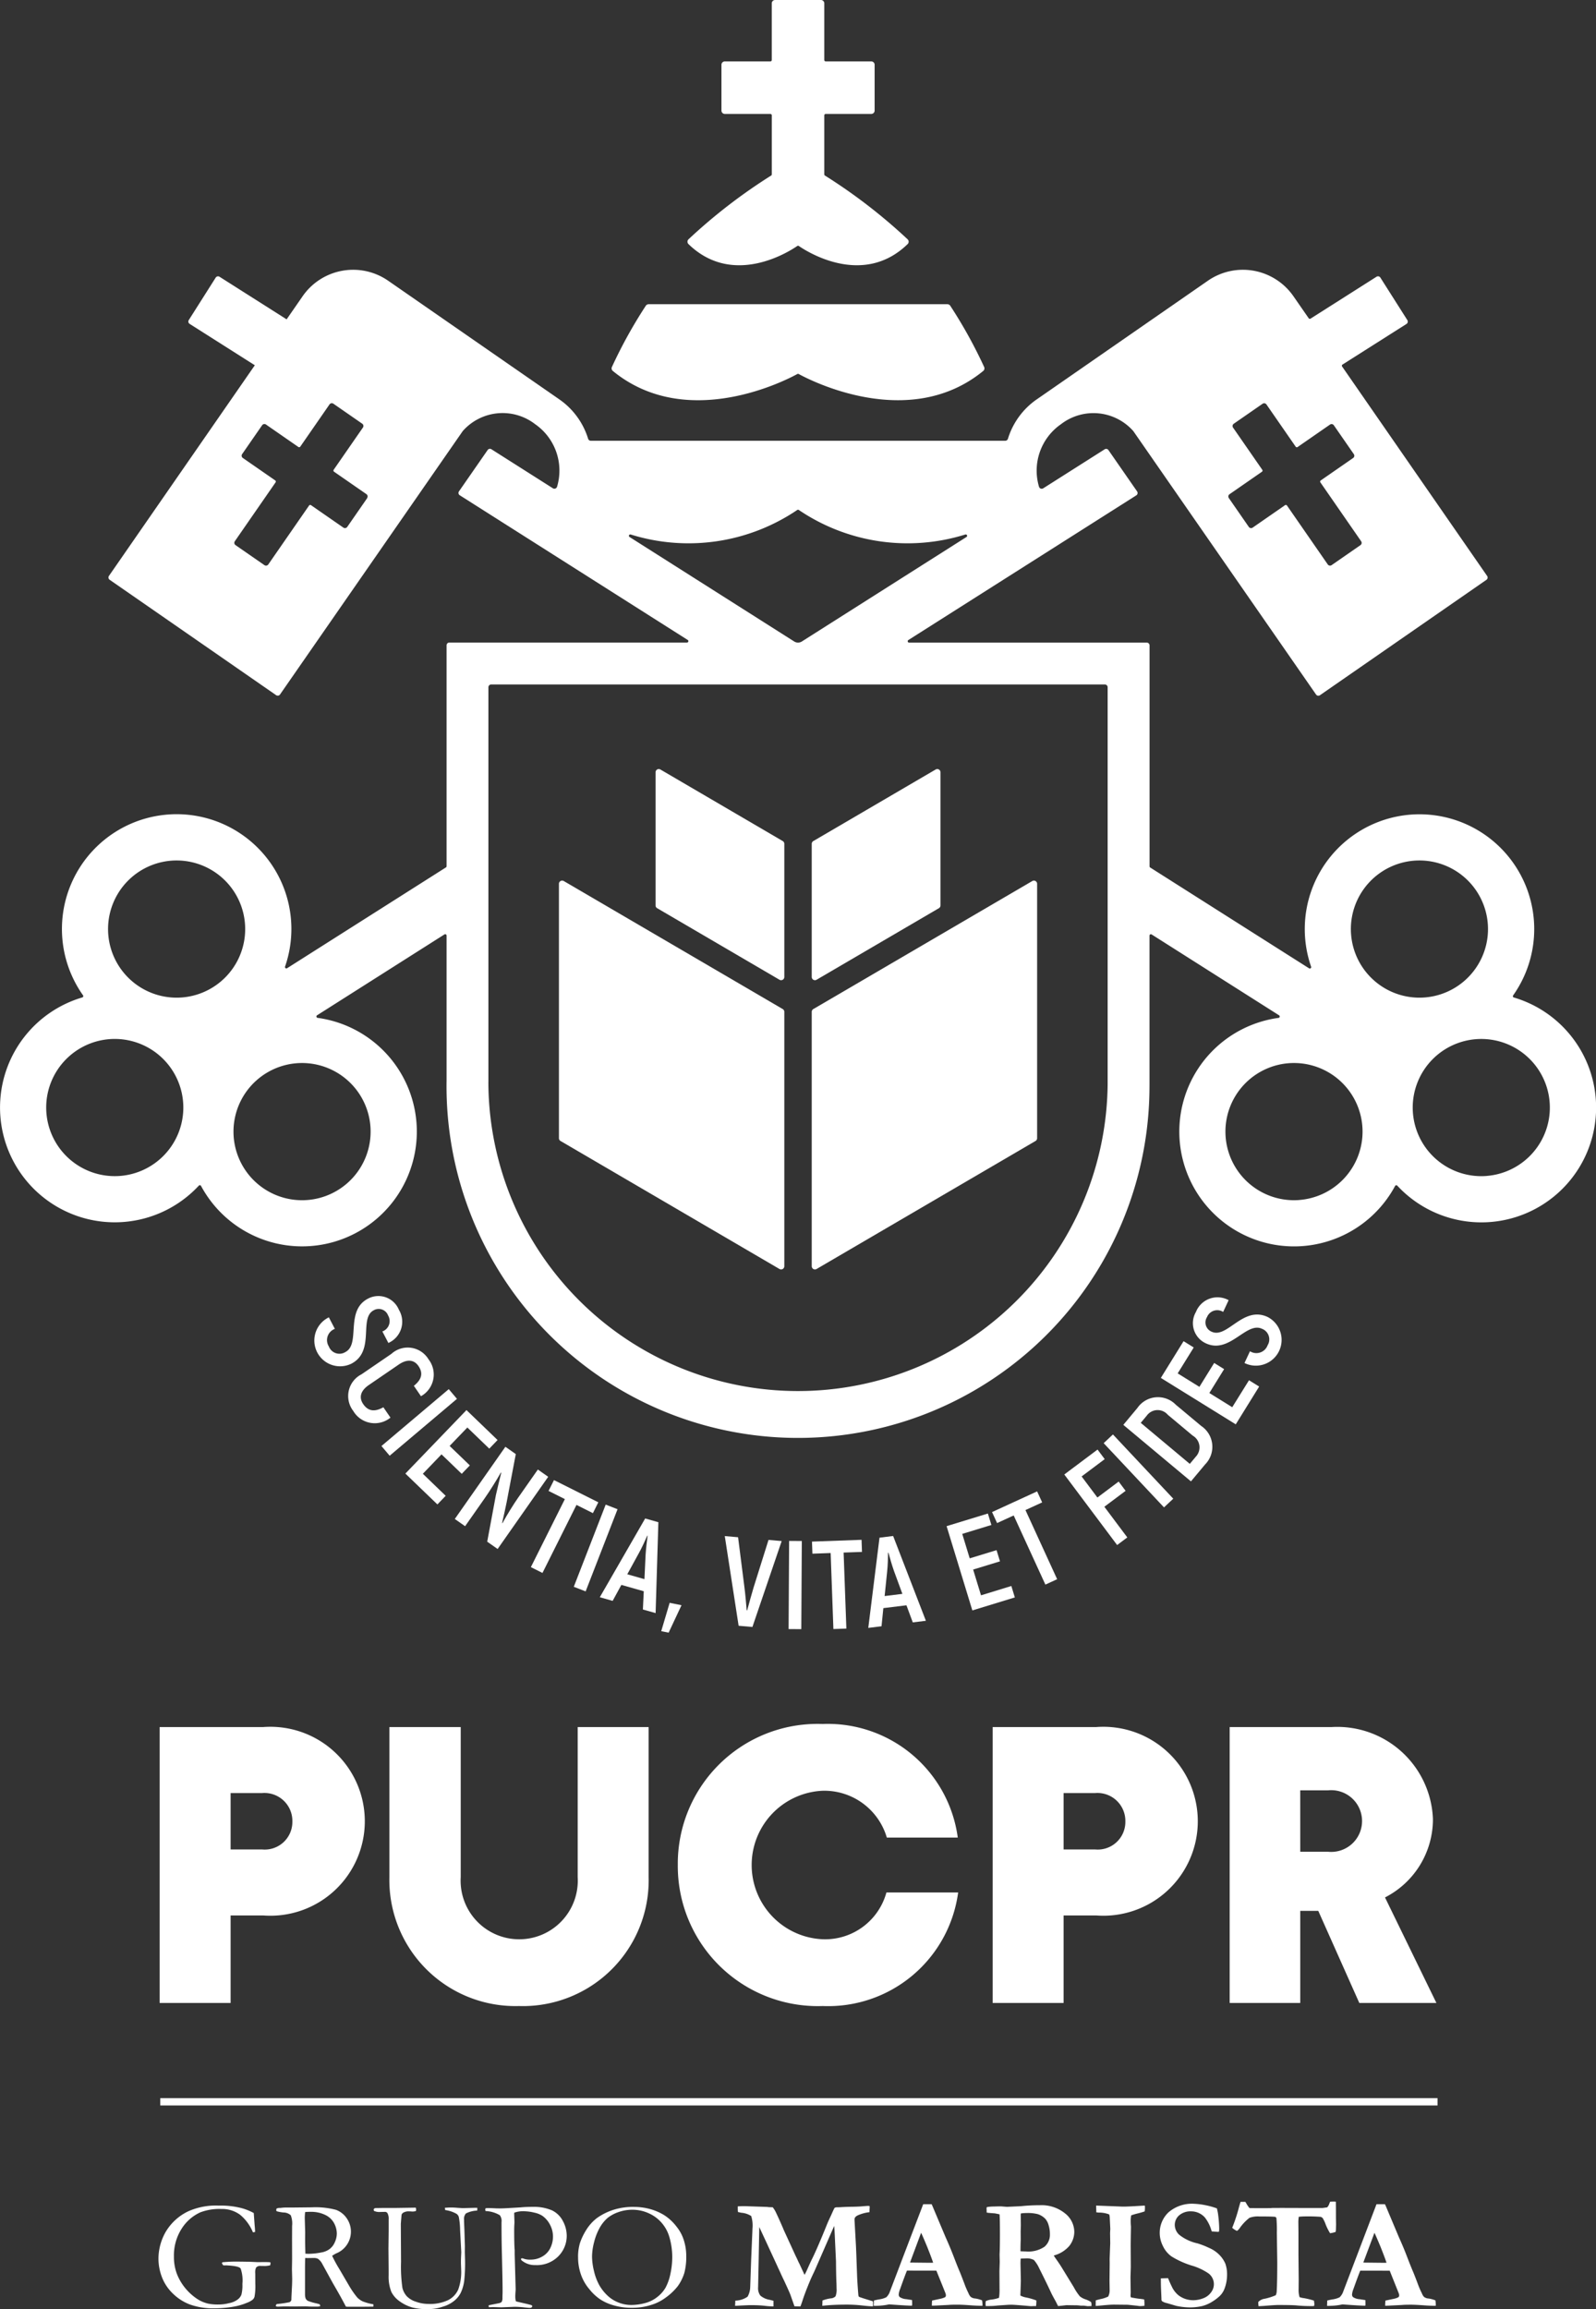 <svg id="b42921ae-afcb-4d1a-8b3a-a4af94eb240a" data-name="a43e281f-bf5e-4334-86f5-da538c92eb10" xmlns="http://www.w3.org/2000/svg" viewBox="0 0 58.568 84.696">
  <rect x="0" y="0" width="58.568" height="84.696" fill="#333333" stroke="none"/>
  <defs>
    <style>
      .b7080f88-d7a9-413a-8fb2-d10ca9483f74 {
        fill: #fff;
      }
    </style>
  </defs>
  <title>logo-pucpr-branca-escolas</title>
  <g>
    <g>
      <path class="b7080f88-d7a9-413a-8fb2-d10ca9483f74" d="M5.859,73.464V63.345H9.659a3.465,3.465,0,1,1,0,6.91H8.463v3.209Zm2.604-5.63h1.154a1.014,1.014,0,0,0,1.112-1.027,1.025,1.025,0,0,0-1.112-1.041h-1.154Z" transform="translate(-0 0)"/>
      <path class="b7080f88-d7a9-413a-8fb2-d10ca9483f74" d="M14.289,68.848V63.345H16.907v5.503a2.15,2.15,0,1,0,4.292,0V63.345h2.604v5.503a4.616,4.616,0,0,1-4.5,4.73h0q-.129.003-.257-.001A4.624,4.624,0,0,1,14.29,69.088Q14.287,68.968,14.289,68.848Z" transform="translate(-0 0)"/>
      <path class="b7080f88-d7a9-413a-8fb2-d10ca9483f74" d="M24.873,68.397a5.127,5.127,0,0,1,5.085-5.168h0q.117-.001.235.003a4.812,4.812,0,0,1,4.954,4.166H32.543a2.391,2.391,0,0,0-2.35-1.717,2.726,2.726,0,0,0,0,5.447,2.334,2.334,0,0,0,2.336-1.717h2.632a4.812,4.812,0,0,1-4.968,4.166,5.138,5.138,0,0,1-5.317-4.953v0Q24.872,68.51,24.873,68.397Z" transform="translate(-0 0)"/>
      <path class="b7080f88-d7a9-413a-8fb2-d10ca9483f74" d="M36.427,73.464V63.345h3.8a3.465,3.465,0,1,1,0,6.91H39.031v3.209Zm2.604-5.63h1.154a1.014,1.014,0,0,0,1.112-1.027,1.025,1.025,0,0,0-1.112-1.041H39.031Z" transform="translate(-0 0)"/>
      <path class="b7080f88-d7a9-413a-8fb2-d10ca9483f74" d="M45.125,73.464V63.345h3.744a3.511,3.511,0,0,1,3.711,3.299q.003.046.004.093a3.22,3.22,0,0,1-1.759,2.857l1.886,3.87H49.882L48.376,70.086h-.661v3.378Zm2.59-5.545h1.027a1.132,1.132,0,1,0-.014-2.252H47.714Z" transform="translate(-0 0)"/>
    </g>
    <g>
      <path class="b7080f88-d7a9-413a-8fb2-d10ca9483f74" d="M12.068,48.318l.22.422a.439.439,0,0,0-.22.646.415.415,0,0,0,.607.204c.569-.297-.024-1.514.828-1.958a.813.813,0,0,1,1.135.408.85.85,0,0,1-.386,1.217l-.22-.422a.404.404,0,0,0,.211-.584.368.368,0,0,0-.528-.193c-.561.293.067,1.497-.822,1.96a.945.945,0,0,1-.825-1.701Z" transform="translate(-0 0)"/>
      <path class="b7080f88-d7a9-413a-8fb2-d10ca9483f74" d="M13.265,50.408l1.098-.751a.892.892,0,0,1,1.362.199.909.909,0,0,1-.277,1.354l-.261-.381c.297-.237.344-.47.169-.726-.154-.225-.404-.272-.725-.053l-1.098.751c-.316.217-.363.467-.204.699.177.259.416.297.739.115l.261.381A.915.915,0,0,1,12.963,51.75a.894.894,0,0,1,.301-1.342Z" transform="translate(-0 0)"/>
      <path class="b7080f88-d7a9-413a-8fb2-d10ca9483f74" d="M16.769,51.307l-2.47,2.086-.301-.356,2.47-2.086Z" transform="translate(-0 0)"/>
      <path class="b7080f88-d7a9-413a-8fb2-d10ca9483f74" d="M16.355,54.863l-.304.316-1.175-1.131,2.242-2.329,1.141,1.098-.304.316-.805-.775-.65.676.742.714-.298.309-.742-.714-.685.712Z" transform="translate(-0 0)"/>
      <path class="b7080f88-d7a9-413a-8fb2-d10ca9483f74" d="M20.117,54.166l-1.856,2.648-.382-.268.319-1.711c.058-.252.142-.605.197-.821l-.017-0c-.159.283-.419.694-.594.943l-.716,1.021-.378-.265,1.856-2.648.382.268-.338,1.777c-.045.233-.119.548-.166.752l.017 0c.153-.282.408-.695.573-.93l.724-1.033Z" transform="translate(-0 0)"/>
      <path class="b7080f88-d7a9-413a-8fb2-d10ca9483f74" d="M21.758,55.499l-.603-.302-1.248,2.495-.426-.213,1.248-2.495-.599-.3.199-.397,1.627.814Z" transform="translate(-0 0)"/>
      <path class="b7080f88-d7a9-413a-8fb2-d10ca9483f74" d="M22.662,55.355l-1.171,3.014-.435-.169,1.171-3.014Z" transform="translate(-0 0)"/>
      <path class="b7080f88-d7a9-413a-8fb2-d10ca9483f74" d="M23.624,58.364l-.822-.233-.32.586-.471-.134,1.665-2.889.484.138-.101,3.333-.467-.132Zm.025-.444.042-.891c.014-.217.049-.529.074-.699l-.013-.004c-.069.158-.198.443-.305.634l-.428.781Z" transform="translate(-0 0)"/>
      <path class="b7080f88-d7a9-413a-8fb2-d10ca9483f74" d="M25.009,58.876l-.472,1.007-.272-.055.309-1.04Z" transform="translate(-0 0)"/>
      <path class="b7080f88-d7a9-413a-8fb2-d10ca9483f74" d="M26.597,56.34l.488.043.23,1.81c.039.291.063.608.086.87l.018.002c.069-.254.151-.562.236-.842l.547-1.742.483.042-1.074,3.151-.506-.044Z" transform="translate(-0 0)"/>
      <path class="b7080f88-d7a9-413a-8fb2-d10ca9483f74" d="M29.424,56.521l-.019,3.233-.466-.003.019-3.233Z" transform="translate(-0 0)"/>
      <path class="b7080f88-d7a9-413a-8fb2-d10ca9483f74" d="M31.632,56.921l-.674.024.101,2.788-.476.017-.101-2.788-.669.024-.016-.443,1.819-.066Z" transform="translate(-0 0)"/>
      <path class="b7080f88-d7a9-413a-8fb2-d10ca9483f74" d="M33.264,58.879l-.848.104-.067.665-.486.06.412-3.309.5-.062,1.202,3.11-.481.059Zm-.149-.419-.308-.837c-.072-.205-.16-.506-.204-.673l-.014.002c-.002.172-.01.485-.035.702l-.091.886Z" transform="translate(-0 0)"/>
      <path class="b7080f88-d7a9-413a-8fb2-d10ca9483f74" d="M37.113,58.171l.128.419-1.559.477-.945-3.091,1.515-.463.128.42-1.069.327.274.897.985-.301.126.411-.985.301.289.945Z" transform="translate(-0 0)"/>
      <path class="b7080f88-d7a9-413a-8fb2-d10ca9483f74" d="M38.244,55.105l-.613.281,1.163,2.536-.432.198-1.163-2.536-.609.279-.185-.403,1.654-.759Z" transform="translate(-0 0)"/>
      <path class="b7080f88-d7a9-413a-8fb2-d10ca9483f74" d="M39.692,54.153l.579.773L41.051,54.341l.255.34-.78.584.842,1.124-.373.28-1.939-2.588,1.22-.914.263.351Z" transform="translate(-0 0)"/>
      <path class="b7080f88-d7a9-413a-8fb2-d10ca9483f74" d="M40.841,52.613l2.214,2.356-.34.319-2.214-2.356Z" transform="translate(-0 0)"/>
      <path class="b7080f88-d7a9-413a-8fb2-d10ca9483f74" d="M41.222,52.261l.515-.617a.916.916,0,0,1,1.413-.12l.929.776a.92.92,0,0,1,.143,1.414l-.518.62ZM43.881,53.43a.498.498,0,0,0-.112-.774l-.914-.764a.491.491,0,0,0-.774.033l-.219.262L43.662,53.692Z" transform="translate(-0 0)"/>
      <path class="b7080f88-d7a9-413a-8fb2-d10ca9483f74" d="M45.834,50.625l.373.231-.859,1.386-2.749-1.703.834-1.347.373.231-.589.95.797.494.542-.876.365.226-.542.876.84.521Z" transform="translate(-0 0)"/>
      <path class="b7080f88-d7a9-413a-8fb2-d10ca9483f74" d="M45.669,49.992l.201-.431a.439.439,0,0,0,.647-.218.415.415,0,0,0-.207-.606c-.582-.271-1.187.94-2.058.534a.813.813,0,0,1-.366-1.149.85.85,0,0,1,1.201-.434l-.201.431a.404.404,0,0,0-.592.188.368.368,0,0,0,.168.537c.574.267,1.147-.963,2.055-.54a.945.945,0,0,1-.848,1.689Z" transform="translate(-0 0)"/>
    </g>
    <g>
      <g>
        <path class="b7080f88-d7a9-413a-8fb2-d10ca9483f74" d="M9.312,81.17l.031.428c.013.131.018.219.018.265l-.079.015a1.638,1.638,0,0,0-.469-.643,1.108,1.108,0,0,0-.687-.214,1.978,1.978,0,0,0-.772.122,1.588,1.588,0,0,0-.685.596,1.812,1.812,0,0,0-.286,1.027,1.749,1.749,0,0,0,.104.623,1.914,1.914,0,0,0,.296.516,1.981,1.981,0,0,0,.449.412,1.25,1.25,0,0,0,.405.175,1.777,1.777,0,0,0,.394.032,1.542,1.542,0,0,0,.376-.049.76.76,0,0,0,.308-.129.4.4,0,0,0,.144-.183A1.367,1.367,0,0,0,8.895,83.77a1.323,1.323,0,0,0-.065-.567c-.044-.057-.18-.089-.408-.107l-.112-.008L8.233,83.09l-.046-.006-.044-.073a.104.104,0,0,1,.021-.036,5.327,5.327,0,0,1,.638-.023c.073,0,.192.003.358.005l.289.013.264-.002c.051,0,.111.002.183.005.015.002.02.004.024.009a.037.037,0,0,1,.006.024.336.336,0,0,1-.012.081.935.935,0,0,1-.185.025l-.183-.003a.187.187,0,0,0-.15.064.421.421,0,0,0-.029.212l.002.371a2.185,2.185,0,0,1-.029.483.231.231,0,0,1-.071.111.829.829,0,0,1-.224.118,2.152,2.152,0,0,1-.446.131,4.085,4.085,0,0,1-.719.065,2.509,2.509,0,0,1-.917-.142,1.809,1.809,0,0,1-.614-.394,1.65,1.65,0,0,1-.368-.515,1.891,1.891,0,0,1-.166-.776,1.994,1.994,0,0,1,.26-.967,1.917,1.917,0,0,1,.842-.768A2.495,2.495,0,0,1,8.03,80.897a3.024,3.024,0,0,1,.792.082,1.968,1.968,0,0,1,.49.191m.851,3.337a3.904,3.904,0,0,0,.463-.068.137.137,0,0,0,.067-.083v-.033c0-.046.009-.216.024-.509.003-.082.005-.166.005-.243l-.009-.337.006-.379-.002-.707.002-.507a.845.845,0,0,0-.049-.39.404.404,0,0,0-.268-.101,1.403,1.403,0,0,1-.242-.044.049.049,0,0,1-.023-.044.196.196,0,0,1,.01-.053.218.218,0,0,1,.13-.026c.009,0,.034-.004.077-.008a1.05,1.05,0,0,1,.118-.007h.231l.743-.008a2.922,2.922,0,0,1,.882.092.818.818,0,0,1,.399.315.858.858,0,0,1-.393,1.284,1.689,1.689,0,0,0-.146.087,4.92,4.92,0,0,0,.266.488l.359.614a3.249,3.249,0,0,0,.296.426.693.693,0,0,0,.199.143,1.899,1.899,0,0,0,.394.108c.001.018.001.033.001.044,0,.013,0,.026-.001.041-.258.005-.56.005-.907.005a.871.871,0,0,1-.101-.005c-.134-.256-.289-.536-.471-.845l-.418-.761a.533.533,0,0,0-.138-.149.348.348,0,0,0-.147-.029l-.238.003-.081-.003c-.004.06-.008.182-.008.369v.964a.494.494,0,0,0,.021.148.206.206,0,0,0,.078.089,1.752,1.752,0,0,0,.32.095l.114.031a.11.11,0,0,1,.023.074.531.531,0,0,1-.107.014c-.168,0-.287,0-.355-.006-.037,0-.066-.003-.088-.003l-.384.005-.375-.003c-.017,0-.101.003-.256.008l-.055-.01-.006-.028a.085.085,0,0,1,.038-.059m1.046-1.845c.05.002.087.004.112.004a2.439,2.439,0,0,0,.468-.049.703.703,0,0,0,.302-.121.604.604,0,0,0,.193-.245.766.766,0,0,0,.078-.336.821.821,0,0,0-.121-.408.719.719,0,0,0-.314-.272,1.181,1.181,0,0,0-.532-.108,1.812,1.812,0,0,0-.196.008c-.01.097-.013.173-.013.223l.015.527-.002.217c0,.147.003.331.01.56m4.049-1.689a.256.256,0,0,1,.014.075.227.227,0,0,1-.008.048.398.398,0,0,1-.119.02.429.429,0,0,1-.067-.005c-.03,0-.056-.002-.074-.002a.382.382,0,0,0-.204.049.133.133,0,0,0-.063.083L14.709,81.563l.008,1.396a5.459,5.459,0,0,0,.05.956.718.718,0,0,0,.162.308.804.804,0,0,0,.34.201,1.313,1.313,0,0,0,.441.079,1.566,1.566,0,0,0,.735-.139.811.811,0,0,0,.367-.38,1.88,1.88,0,0,0,.111-.742c0-.01-.003-.085-.008-.227v-.08c0-.03.001-.089.005-.177.004-.086.007-.139.007-.153l-.043-.812a2.619,2.619,0,0,0-.048-.481.222.222,0,0,0-.078-.11,1.14,1.14,0,0,0-.418-.141.447.447,0,0,1-.016-.083c.073-.006.146-.011.218-.011a2.294,2.294,0,0,1,.237.011c.123.007.191.012.202.012l.447-.012h.088l-.005.102a.979.979,0,0,0-.414.105.302.302,0,0,0-.068.225c0,.06.004.185.013.38l.018.585-.002.231.008.294a5.948,5.948,0,0,1-.031.755,1.495,1.495,0,0,1-.128.442.898.898,0,0,1-.24.293,1.185,1.185,0,0,1-.424.216,1.665,1.665,0,0,1-.519.088,2.222,2.222,0,0,1-.582-.057,1.486,1.486,0,0,1-.514-.258.926.926,0,0,1-.266-.316,1.505,1.505,0,0,1-.1-.611V83.256L14.255,82.47l.008-.637v-.431a.436.436,0,0,0-.044-.228.106.106,0,0,0-.091-.047l-.168.003a.461.461,0,0,1-.235-.039.121.121,0,0,1-.011-.044.054.054,0,0,1,.019-.042.145.145,0,0,1,.077-.019h.071l.19-.003h.448Zm2.568.023a.587.587,0,0,1,.067-.007c.063,0,.168.002.313.01.079.002.131.002.161.002.039,0,.125-.002.26-.01l.481-.028c.126-.013.271-.019.439-.019a1.701,1.701,0,0,1,.706.126.882.882,0,0,1,.404.392,1.139,1.139,0,0,1,.142.535,1.064,1.064,0,0,1-.309.761,1.108,1.108,0,0,1-.836.322.746.746,0,0,1-.471-.143.142.142,0,0,1-.066-.078.077.077,0,0,1,.031-.029.206.206,0,0,1,.081.018.71.71,0,0,0,.243.032.838.838,0,0,0,.421-.109.718.718,0,0,0,.301-.311.958.958,0,0,0,.101-.427.925.925,0,0,0-.106-.427.913.913,0,0,0-.282-.332.873.873,0,0,0-.301-.119,1.581,1.581,0,0,0-.316-.047.983.983,0,0,0-.415.049l-.004.041.01.316-.003.058c-.003.05-.007.127-.007.231,0,.385.007.623.018.717v.159l.036,1.286c0,.019-.002.055-.007.107-.003.048-.006.094-.006.131a.737.737,0,0,0,.021.205c.045.014.179.045.396.094.1.026.158.04.166.044a.084.084,0,0,1,.04.036.09.09,0,0,1-.03.054.162.162,0,0,1-.072.013c-.021,0-.076-.006-.158-.013a3.35,3.35,0,0,0-.381-.026l-.495.019-.298-.009c-.018,0-.071.003-.163.005l-.003-.072.368-.073a.239.239,0,0,0,.109-.049.306.306,0,0,0,.028-.154c0-.018.002-.054.002-.111.003-.041.003-.094.003-.164q0-.333-.027-1.417c-.008-.339-.012-.682-.012-1.031v-.05a.35.35,0,0,0-.063-.254,1.105,1.105,0,0,0-.521-.152.204.204,0,0,1-.013-.052.127.127,0,0,1,.015-.054m3.391,1.796a1.754,1.754,0,0,1,.068-.512,2.239,2.239,0,0,1,.233-.487,1.627,1.627,0,0,1,.395-.437,2.183,2.183,0,0,1,.641-.311,2.373,2.373,0,0,1,.728-.095,2.207,2.207,0,0,1,.579.079,2.034,2.034,0,0,1,.515.222,1.785,1.785,0,0,1,.464.434,1.481,1.481,0,0,1,.241.435,1.893,1.893,0,0,1,.106.636,2.31,2.31,0,0,1-.07.617,1.713,1.713,0,0,1-.241.484,2.157,2.157,0,0,1-.456.429,1.732,1.732,0,0,1-.533.263,2.262,2.262,0,0,1-.687.101,2.335,2.335,0,0,1-.668-.087,1.795,1.795,0,0,1-.489-.214,1.771,1.771,0,0,1-.404-.372,1.682,1.682,0,0,1-.314-.54,1.879,1.879,0,0,1-.107-.646m1.957,1.756a1.982,1.982,0,0,0,.491-.067,1.205,1.205,0,0,0,.453-.222,1.192,1.192,0,0,0,.309-.347,1.837,1.837,0,0,0,.177-.503,2.867,2.867,0,0,0,.068-.617,2.615,2.615,0,0,0-.112-.758,1.366,1.366,0,0,0-.285-.509,1.339,1.339,0,0,0-.476-.345,1.432,1.432,0,0,0-.596-.125,1.529,1.529,0,0,0-.501.085,1.327,1.327,0,0,0-.404.217,1.361,1.361,0,0,0-.294.37,2.174,2.174,0,0,0-.204.533,2.203,2.203,0,0,0-.071.512,2.343,2.343,0,0,0,.071.53,2.013,2.013,0,0,0,.192.514,1.656,1.656,0,0,0,.301.384,1.234,1.234,0,0,0,.404.257,1.259,1.259,0,0,0,.476.091" transform="translate(-0 0)"/>
        <path class="b7080f88-d7a9-413a-8fb2-d10ca9483f74" d="M26.976,84.575l.008-.193a.813.813,0,0,0,.449-.144.742.742,0,0,0,.097-.352l.035-1.007.044-1.024c.002-.062.004-.099.004-.114a1.177,1.177,0,0,0-.046-.461.756.756,0,0,0-.362-.12c-.052-.011-.095-.021-.125-.029a1.076,1.076,0,0,1-.006-.117V80.924c.07-.002.153-.007.247-.007l.827.028c.017.003.045.006.078.009l.131.004a1.07,1.07,0,0,1,.097.149c.069.14.161.342.275.606l.031.076.44.958c.012.023.028.056.049.1.029.065.058.13.09.19.029.063.06.129.094.204.036.073.065.139.09.195a1.415,1.415,0,0,0,.078-.149c.077-.172.147-.331.221-.478.124-.257.294-.648.507-1.176.033-.085.089-.212.169-.38.076-.174.12-.263.127-.272a.164.164,0,0,1,.101-.022c.019,0,.047-.002.086-.002.099-.007.218-.013.354-.016.197-.002.355-.007.475-.018.122-.01.189-.015.203-.015.019,0,.041.002.068.005.002.026.002.049.002.062l-.005.085c0,.019,0,.044-.002.078a1.477,1.477,0,0,0-.433.118c-.077.039-.115.085-.115.142v.043l.048.864c.006.078.021.473.046,1.18.006.157.019.355.038.601.003.03.006.055.006.07.003.045.01.073.029.087.019.013.188.067.508.164.002.032.003.052.003.067,0,.041-.001.081-.003.118-.05,0-.18-.007-.384-.03a4.921,4.921,0,0,0-.579-.033c-.273,0-.537.009-.796.033-.033.005-.066.007-.099.01l.006-.195a1.382,1.382,0,0,1,.308-.078.26.26,0,0,0,.172-.077.687.687,0,0,0,.037-.299c0-.062-.002-.116-.003-.165-.01-.199-.015-.471-.018-.822l-.047-1c-.006-.142-.013-.24-.02-.292L29.907,83.258c-.017.036-.042.093-.076.162-.043.092-.073.157-.087.19-.147.349-.247.615-.304.801-.016.046-.037.108-.068.185l-.218-.006-.152-.432c-.046-.114-.123-.283-.231-.515-.066-.135-.115-.241-.151-.325a.422.422,0,0,1-.035-.077l-.036-.07a.062.062,0,0,0-.01-.027l-.419-.907-.257-.553-.025,1.338-.018.868a.462.462,0,0,0,.081.306.701.701,0,0,0,.347.157l.136.034v.208a3.282,3.282,0,0,1-.353-.026c-.123-.013-.292-.021-.498-.021-.044,0-.23.008-.557.026m5.086,0h.052a2.546,2.546,0,0,0,.399-.032l.116-.022c.442.032.719.048.838.048a.411.411,0,0,0,.006-.067c0-.026-.001-.072-.004-.141-.118-.016-.185-.027-.203-.031a.504.504,0,0,1-.247-.076.126.126,0,0,1-.038-.105.72.72,0,0,1,.054-.201c.125-.355.209-.576.248-.666l1.079.002.223.552.112.28a.208.208,0,0,1,.014.076.093.093,0,0,1-.026.064.725.725,0,0,1-.165.057l-.315.067a1.703,1.703,0,0,0-.008.19l.139-.005.48-.024c.066-.007.174-.009.32-.009.135,0,.288.009.454.021.167.013.321.02.462.02.001-.028.001-.048.001-.061a.852.852,0,0,0-.015-.139,1.076,1.076,0,0,0-.248-.068.308.308,0,0,1-.164-.056.372.372,0,0,1-.085-.136,3.191,3.191,0,0,1-.155-.363c-.068-.178-.119-.309-.155-.399-.065-.148-.14-.338-.228-.569-.091-.235-.19-.475-.301-.721l-.491-1.164-.024-.051h-.308l-.671,1.756-.57,1.497a.526.526,0,0,1-.115.162.868.868,0,0,1-.263.077c-.092.016-.154.031-.19.041Zm1.332-1.587.408-1.094c.057.12.128.288.22.509.09.225.165.42.222.589l-.072.003c-.08,0-.338-.003-.778-.008M36.175,84.404a.59.59,0,0,0-.008.087c0,.013.002.043.006.09h.121a2.672,2.672,0,0,0,.326-.02l.389-.026c.022,0,.057-.002.106-.002.076,0,.316.017.721.054l.114-.006c.011,0,.033.003.069.003a1.429,1.429,0,0,0,.012-.208,2.287,2.287,0,0,0-.38-.11.697.697,0,0,1-.207-.071l.018-.533-.013-.628a1.729,1.729,0,0,1,.008-.193c.089-.004.155-.007.192-.007a.54.54,0,0,1,.293.059,1.257,1.257,0,0,1,.198.313c.202.4.342.69.427.876.031.069.087.174.168.316l.094.185c.03-.005.073-.008.122-.013.109-.013.178-.021.197-.021l.283.004a1.375,1.375,0,0,1,.223.014h.116l.148.019.057-.003h.077c.001-.026.002-.049.002-.064a.236.236,0,0,0-.017-.086.914.914,0,0,0-.195-.095.653.653,0,0,1-.214-.112,1.928,1.928,0,0,1-.224-.338l-.45-.734c-.049-.079-.113-.175-.193-.288a1.522,1.522,0,0,1-.091-.139,1.127,1.127,0,0,0,.57-.351.838.838,0,0,0,.183-.519.872.872,0,0,0-.343-.677,1.365,1.365,0,0,0-.922-.297,6.632,6.632,0,0,0-.698.036l-.353.016-.149.007c-.011,0-.085-.005-.222-.017-.13,0-.219.005-.261.005a1.565,1.565,0,0,0-.26.022l-.012.032.006.17c.049.008.152.018.303.028l.168.034c.01.107.014.36.014.751,0,.18-.002.37-.007.576l-.006.152.006.264-.011.338.003.63a2.288,2.288,0,0,1-.008.272.641.641,0,0,1-.014.082,1.318,1.318,0,0,1-.262.062.629.629,0,0,0-.218.057M37.449,82.573v-.079c.001-.138.003-.25.008-.334l-.002-.309.007-.232-.005-.38.005-.054a1.381,1.381,0,0,1,.223-.016,1.463,1.463,0,0,1,.398.041.675.675,0,0,1,.273.168.582.582,0,0,1,.123.233,1.089,1.089,0,0,1,.049.335.574.574,0,0,1-.199.46,1.051,1.051,0,0,1-.682.172c-.044,0-.107-.003-.197-.006m2.759,2.006c.037-.003.119-.008.241-.021.191-.018.336-.028.437-.028l.498.005c.225.023.35.036.377.041a.574.574,0,0,0,.073.008c.009,0,.044,0,.103-.005a.305.305,0,0,1,.057-.003c.002-.043.003-.078.003-.098,0-.034-.005-.082-.01-.139-.1-.016-.156-.022-.171-.023-.096-.011-.199-.029-.314-.051a.203.203,0,0,1-.016-.065l.006-.107-.008-.566.012-.378-.004-.747c0-.17.004-.416.01-.733-.005-.052-.01-.119-.01-.198a1.032,1.032,0,0,1,.018-.215,2.151,2.151,0,0,1,.239-.071,2.663,2.663,0,0,0,.257-.075,1.226,1.226,0,0,0,.009-.123c0-.026-.002-.059-.004-.089-.036,0-.124.006-.26.014-.244.015-.424.023-.533.023-.026,0-.087-.002-.188-.007l-.807-.031.007.247a.683.683,0,0,0,.097.01,1.047,1.047,0,0,1,.376.067.64.64,0,0,1,.019.089l.006.123.015.318-.008.155.006.377c0,.01-.009.203-.022.576l.002.152-.007.647.005.331a.499.499,0,0,1-.052.244,1.151,1.151,0,0,1-.273.092c-.087.021-.149.037-.185.05Zm4.448-3.579a2.856,2.856,0,0,0-.426-.118,2.626,2.626,0,0,0-.4-.05,1.316,1.316,0,0,0-.952.314,1.037,1.037,0,0,0-.321.765,1.074,1.074,0,0,0,.115.465.985.985,0,0,0,.317.386,3.188,3.188,0,0,0,.721.329,2.179,2.179,0,0,1,.637.294.491.491,0,0,1,.1.687h0l-.013.017a.609.609,0,0,1-.297.214.994.994,0,0,1-.336.065.904.904,0,0,1-.319-.052.872.872,0,0,1-.252-.141.949.949,0,0,1-.193-.234,4.192,4.192,0,0,1-.174-.382l-.264.007v.106c0,.053.001.139.005.26.011.24.016.368.016.388v.033a.092.092,0,0,0,.025.052.513.513,0,0,0,.177.07l.34.1a2.467,2.467,0,0,0,.472.057,1.982,1.982,0,0,0,.491-.052,1.333,1.333,0,0,0,.37-.165,1.648,1.648,0,0,0,.263-.2.733.733,0,0,0,.172-.258,1.433,1.433,0,0,0,.098-.523,1.174,1.174,0,0,0-.062-.405,1.064,1.064,0,0,0-.234-.338,1.176,1.176,0,0,0-.373-.246,3.016,3.016,0,0,0-.417-.162,1.627,1.627,0,0,1-.674-.319.497.497,0,0,1-.158-.348.462.462,0,0,1,.16-.361.636.636,0,0,1,.44-.146.674.674,0,0,1,.506.227,1.407,1.407,0,0,1,.247.506l.036.005.202.014.029-.007a.738.738,0,0,0,.01-.108,4.309,4.309,0,0,0-.032-.456,1.921,1.921,0,0,0-.053-.291m.87-.238c-.015.035-.035.109-.066.218a5.953,5.953,0,0,1-.242.733.658.658,0,0,0,.167.111c.022,0,.057-.032.103-.091a1.691,1.691,0,0,1,.364-.386.882.882,0,0,1,.356-.05c.323,0,.512.005.571.013a.06.06,0,0,1,.04.016.082.082,0,0,1,.022.038,4.978,4.978,0,0,1,.015.532l.015,1.07c0,.491-.007.854-.02,1.079a.39.39,0,0,1-.034.141,2.061,2.061,0,0,1-.408.129.397.397,0,0,0-.235.12v.023l.003.065.007.065c.031,0,.1-.003.208-.011.276-.022.441-.032.497-.032.356,0,.603.004.738.02.136.012.301.02.494.02.027,0,.06,0,.102-.003a.469.469,0,0,0,.01-.074c0-.015-.006-.055-.015-.124-.045-.015-.095-.03-.152-.044-.125-.032-.195-.043-.21-.046a.767.767,0,0,1-.166-.037.907.907,0,0,1-.035-.292l.003-.369-.009-.897V81.865l-.004-.378a1.432,1.432,0,0,1,.016-.18c.079-.008.145-.013.198-.013a5.913,5.913,0,0,1,.602.015.155.155,0,0,1,.079.049,1.221,1.221,0,0,1,.109.233,2.083,2.083,0,0,0,.16.319.973.973,0,0,0,.204-.048.565.565,0,0,0,.012-.125l.004-.144-.004-.253c0-.263-.001-.457-.004-.588-.036-.001-.064-.004-.083-.004l-.125.004c-.014.032-.022.055-.031.07a.328.328,0,0,1-.079.139l-.166.023H47.662l-.638-.002-.343.002-.057.005c-.113.002-.242.002-.388.002-.232,0-.362-.002-.387-.006a1.173,1.173,0,0,1-.121-.181c-.006-.01-.014-.025-.028-.044ZM48.699,84.575h.05a2.558,2.558,0,0,0,.4-.032l.116-.022c.44.032.72.048.837.048a.336.336,0,0,0,.006-.066c0-.026-.002-.072-.003-.141-.116-.016-.185-.027-.201-.031a.506.506,0,0,1-.25-.076.128.128,0,0,1-.038-.105.76.76,0,0,1,.053-.201c.127-.355.209-.576.249-.666l1.08.002.221.552.112.28a.217.217,0,0,1,.014.076.082.082,0,0,1-.028.064.604.604,0,0,1-.162.057l-.315.067c-.005.061-.009.124-.009.19l.139-.005.48-.024c.067-.007.175-.01.323-.01.134,0,.285.01.453.021.168.013.32.02.461.02.001-.028.002-.048.002-.061a1.072,1.072,0,0,0-.014-.139,1.096,1.096,0,0,0-.249-.068.314.314,0,0,1-.165-.056.374.374,0,0,1-.083-.136,3.168,3.168,0,0,1-.156-.363c-.067-.178-.118-.309-.155-.399-.064-.148-.14-.338-.229-.569-.089-.235-.189-.475-.301-.721l-.49-1.164-.025-.051H50.513l-.669,1.756-.571,1.497a.535.535,0,0,1-.115.162.887.887,0,0,1-.263.077c-.092.016-.154.031-.19.041Zm1.329-1.587.41-1.094c.057.12.129.288.221.509.09.225.165.42.222.589l-.072.003c-.078,0-.339-.003-.78-.008" transform="translate(-0 0)"/>
      </g>
      <rect class="b7080f88-d7a9-413a-8fb2-d10ca9483f74" x="5.881" y="76.955" width="46.872" height="0.269"/>
    </g>
    <g>
      <path class="b7080f88-d7a9-413a-8fb2-d10ca9483f74" d="M29.314,9.022c.267.185,2.344,1.535,3.994-.07a.121.121,0,0,0,.001-.172h0l-.004-.004a20.051,20.051,0,0,0-3.032-2.337.051.051,0,0,1-.024-.043V4.23a.051.051,0,0,1,.051-.051h1.673a.123.123,0,0,0,.123-.123h0v-1.681a.123.123,0,0,0-.123-.123h-1.673a.051.051,0,0,1-.051-.051V.123A.123.123,0,0,0,30.125,0h-1.681a.123.123,0,0,0-.123.123h0V2.201a.051.051,0,0,1-.051.051H26.598a.123.123,0,0,0-.123.123h0v1.681a.123.123,0,0,0,.123.123h1.673a.051.051,0,0,1,.051.051V6.396a.051.051,0,0,1-.024.043,20.051,20.051,0,0,0-3.031,2.337.122.122,0,0,0-.006.173h0l.004.004c1.65,1.604,3.726.254,3.993.069A.05.05,0,0,1,29.314,9.022Z" transform="translate(-0 0)"/>
      <path class="b7080f88-d7a9-413a-8fb2-d10ca9483f74" d="M29.31,13.718c.336.185,4.026,2.135,6.771-.112a.122.122,0,0,0,.034-.145,17.31,17.31,0,0,0-1.244-2.247.125.125,0,0,0-.104-.056H23.803a.125.125,0,0,0-.104.056,17.31,17.31,0,0,0-1.244,2.247.122.122,0,0,0,.034.145c2.746,2.248,6.435.298,6.771.112A.051.051,0,0,1,29.31,13.718Z" transform="translate(-0 0)"/>
    </g>
    <g>
      <path class="b7080f88-d7a9-413a-8fb2-d10ca9483f74" d="M34.454,33.311,29.966,35.935a.118.118,0,0,1-.178-.102V30.95a.118.118,0,0,1,.059-.102l4.488-2.624a.118.118,0,0,1,.178.102v4.883A.118.118,0,0,1,34.454,33.311Z" transform="translate(-0 0)"/>
      <path class="b7080f88-d7a9-413a-8fb2-d10ca9483f74" d="M24.116,33.311,28.604,35.935A.118.118,0,0,0,28.782,35.833V30.95a.118.118,0,0,0-.059-.102l-4.488-2.624a.118.118,0,0,0-.178.102v4.883A.118.118,0,0,0,24.116,33.311Z" transform="translate(-0 0)"/>
      <path class="b7080f88-d7a9-413a-8fb2-d10ca9483f74" d="M38,41.849,29.966,46.544a.118.118,0,0,1-.178-.102v-9.33a.118.118,0,0,1,.059-.102l8.034-4.695a.118.118,0,0,1,.178.102v9.33A.118.118,0,0,1,38,41.849Z" transform="translate(-0 0)"/>
      <path class="b7080f88-d7a9-413a-8fb2-d10ca9483f74" d="M20.57,41.849l8.034,4.695a.118.118,0,0,0,.178-.102v-9.33a.118.118,0,0,0-.059-.102l-8.034-4.695a.118.118,0,0,0-.178.102v9.33A.118.118,0,0,0,20.57,41.849Z" transform="translate(-0 0)"/>
    </g>
    <path class="b7080f88-d7a9-413a-8fb2-d10ca9483f74" d="M21.679,16.166a.102.102,0,0,1-.097-.073,2.733,2.733,0,0,0-1.06-1.447l-6.277-4.349a2.257,2.257,0,0,0-3.141.57l-.586.846-2.462-1.562a.102.102,0,0,0-.141.032l-.987,1.556a.102.102,0,0,0,.032.141h0L9.351,13.397,3.998,21.123a.102.102,0,0,0,.026.142h0l6.11,4.233a.102.102,0,0,0,.142-.026l6.705-9.661a1.951,1.951,0,0,1,2.657-.253,2.071,2.071,0,0,1,.805,2.292.103.103,0,0,1-.154.059l-2.255-1.431a.102.102,0,0,0-.139.028l-1.052,1.516a.102.102,0,0,0,.026.142h0l.004.002,8.365,5.307a.051.051,0,0,1-.027.094H16.49a.102.102,0,0,0-.102.102h0v8.103a.051.051,0,0,1-.024.043l-5.828,3.697a.051.051,0,0,1-.075-.061,4.21,4.21,0,1,0-7.414,1.055.05.05,0,0,1-.011.07l-.016.008a4.21,4.21,0,1,0,4.276,6.903.05.05,0,0,1,.071-.003h0l.011.014a4.21,4.21,0,1,0,4.278-6.165.051.051,0,0,1-.021-.094L16.309,34.273a.051.051,0,0,1,.079.043v5.307a12.898,12.898,0,1,0,25.794.279h0q.001-.069.001-.139V34.317a.051.051,0,0,1,.079-.043l4.676,2.966a.051.051,0,0,1-.021.094,4.21,4.21,0,1,0,4.278,6.165.05.05,0,0,1,.068-.021h0l.014.011a4.21,4.21,0,1,0,4.276-6.903.05.05,0,0,1-.034-.061l.008-.016a4.21,4.21,0,1,0-7.414-1.054.051.051,0,0,1-.075.061l-5.829-3.697a.051.051,0,0,1-.024-.043V23.672a.102.102,0,0,0-.102-.102H33.36a.051.051,0,0,1-.027-.094l8.365-5.307a.102.102,0,0,0,.032-.141h0l-.002-.004-1.052-1.516a.102.102,0,0,0-.139-.028l-2.255,1.431a.103.103,0,0,1-.154-.059,2.071,2.071,0,0,1,.805-2.292,1.951,1.951,0,0,1,2.657.253l6.705,9.661a.102.102,0,0,0,.142.026h0l6.11-4.233a.102.102,0,0,0,.026-.142v0h0l-5.322-7.682a.051.051,0,0,1,.013-.071h0l.002-.001,2.347-1.489a.102.102,0,0,0,.032-.141h0L50.655,10.182a.102.102,0,0,0-.141-.032h0l-2.42,1.536a.051.051,0,0,1-.07-.014l-.558-.805a2.257,2.257,0,0,0-3.141-.57l-6.277,4.349a2.734,2.734,0,0,0-1.06,1.447.102.102,0,0,1-.097.073Zm23.442,1.96,1.188-.823a.051.051,0,0,0,.013-.071l-.961-1.387-.112-.161a.102.102,0,0,1,.026-.142h0l1.058-.733a.102.102,0,0,1,.142.026h0l.146.211.926,1.337a.051.051,0,0,0,.071.013h0l1.188-.823a.102.102,0,0,1,.142.026h0l.733,1.058a.102.102,0,0,1-.026.142l-1.188.823a.051.051,0,0,0-.013.071h0l1.496,2.16a.102.102,0,0,1-.026.142h0l-1.058.733a.102.102,0,0,1-.142-.026h0l-1.496-2.16a.051.051,0,0,0-.071-.013l-1.188.823a.102.102,0,0,1-.142-.026h0l-.733-1.058a.102.102,0,0,1,.026-.142h0Zm-31.645.142-.733,1.058a.102.102,0,0,1-.142.026h0l-1.188-.823a.051.051,0,0,0-.071.013h0l-1.496,2.16a.102.102,0,0,1-.143.026L8.643,19.994a.102.102,0,0,1-.026-.142h0L10.113,17.692a.051.051,0,0,0-.013-.071h0l-1.188-.823A.102.102,0,0,1,8.886,16.655h0l.733-1.058a.102.102,0,0,1,.142-.026l1.188.823a.051.051,0,0,0,.071-.013h0l.926-1.337.146-.211a.102.102,0,0,1,.142-.026l1.058.733a.102.102,0,0,1,.026.142l-.112.161-.961,1.387a.051.051,0,0,0,.013.071h0l1.188.823a.102.102,0,0,1,.026.142ZM4.416,43.13a2.516,2.516,0,1,1,2.303-2.303A2.516,2.516,0,0,1,4.416,43.13ZM6.686,36.584a2.516,2.516,0,1,1,2.303-2.303A2.516,2.516,0,0,1,6.686,36.584Zm6.906,4.717a2.516,2.516,0,1,1-2.303-2.303A2.516,2.516,0,0,1,13.592,41.301ZM23.145,19.604a7.119,7.119,0,0,0,6.111-.899.05.05,0,0,1,.058,0,7.119,7.119,0,0,0,6.111.899.051.051,0,0,1,.043.091L29.426,23.528a.264.264,0,0,1-.141.041h0a.264.264,0,0,1-.141-.041L23.101,19.695a.051.051,0,0,1,.043-.091Zm17.502,20.159a11.363,11.363,0,0,1-22.725.003v-.004h0q0-.061.001-.122V25.207a.102.102,0,0,1,.102-.102H40.545a.102.102,0,0,1,.102.102Zm7.043,4.25A2.516,2.516,0,1,1,49.993,41.709a2.516,2.516,0,0,1-2.303,2.303Zm1.891-9.732a2.516,2.516,0,1,1,2.303,2.303,2.516,2.516,0,0,1-2.303-2.303Zm4.982,8.85a2.516,2.516,0,1,1,2.303-2.303A2.516,2.516,0,0,1,54.562,43.13Z" transform="translate(-0 0)"/>
  </g>
</svg>
